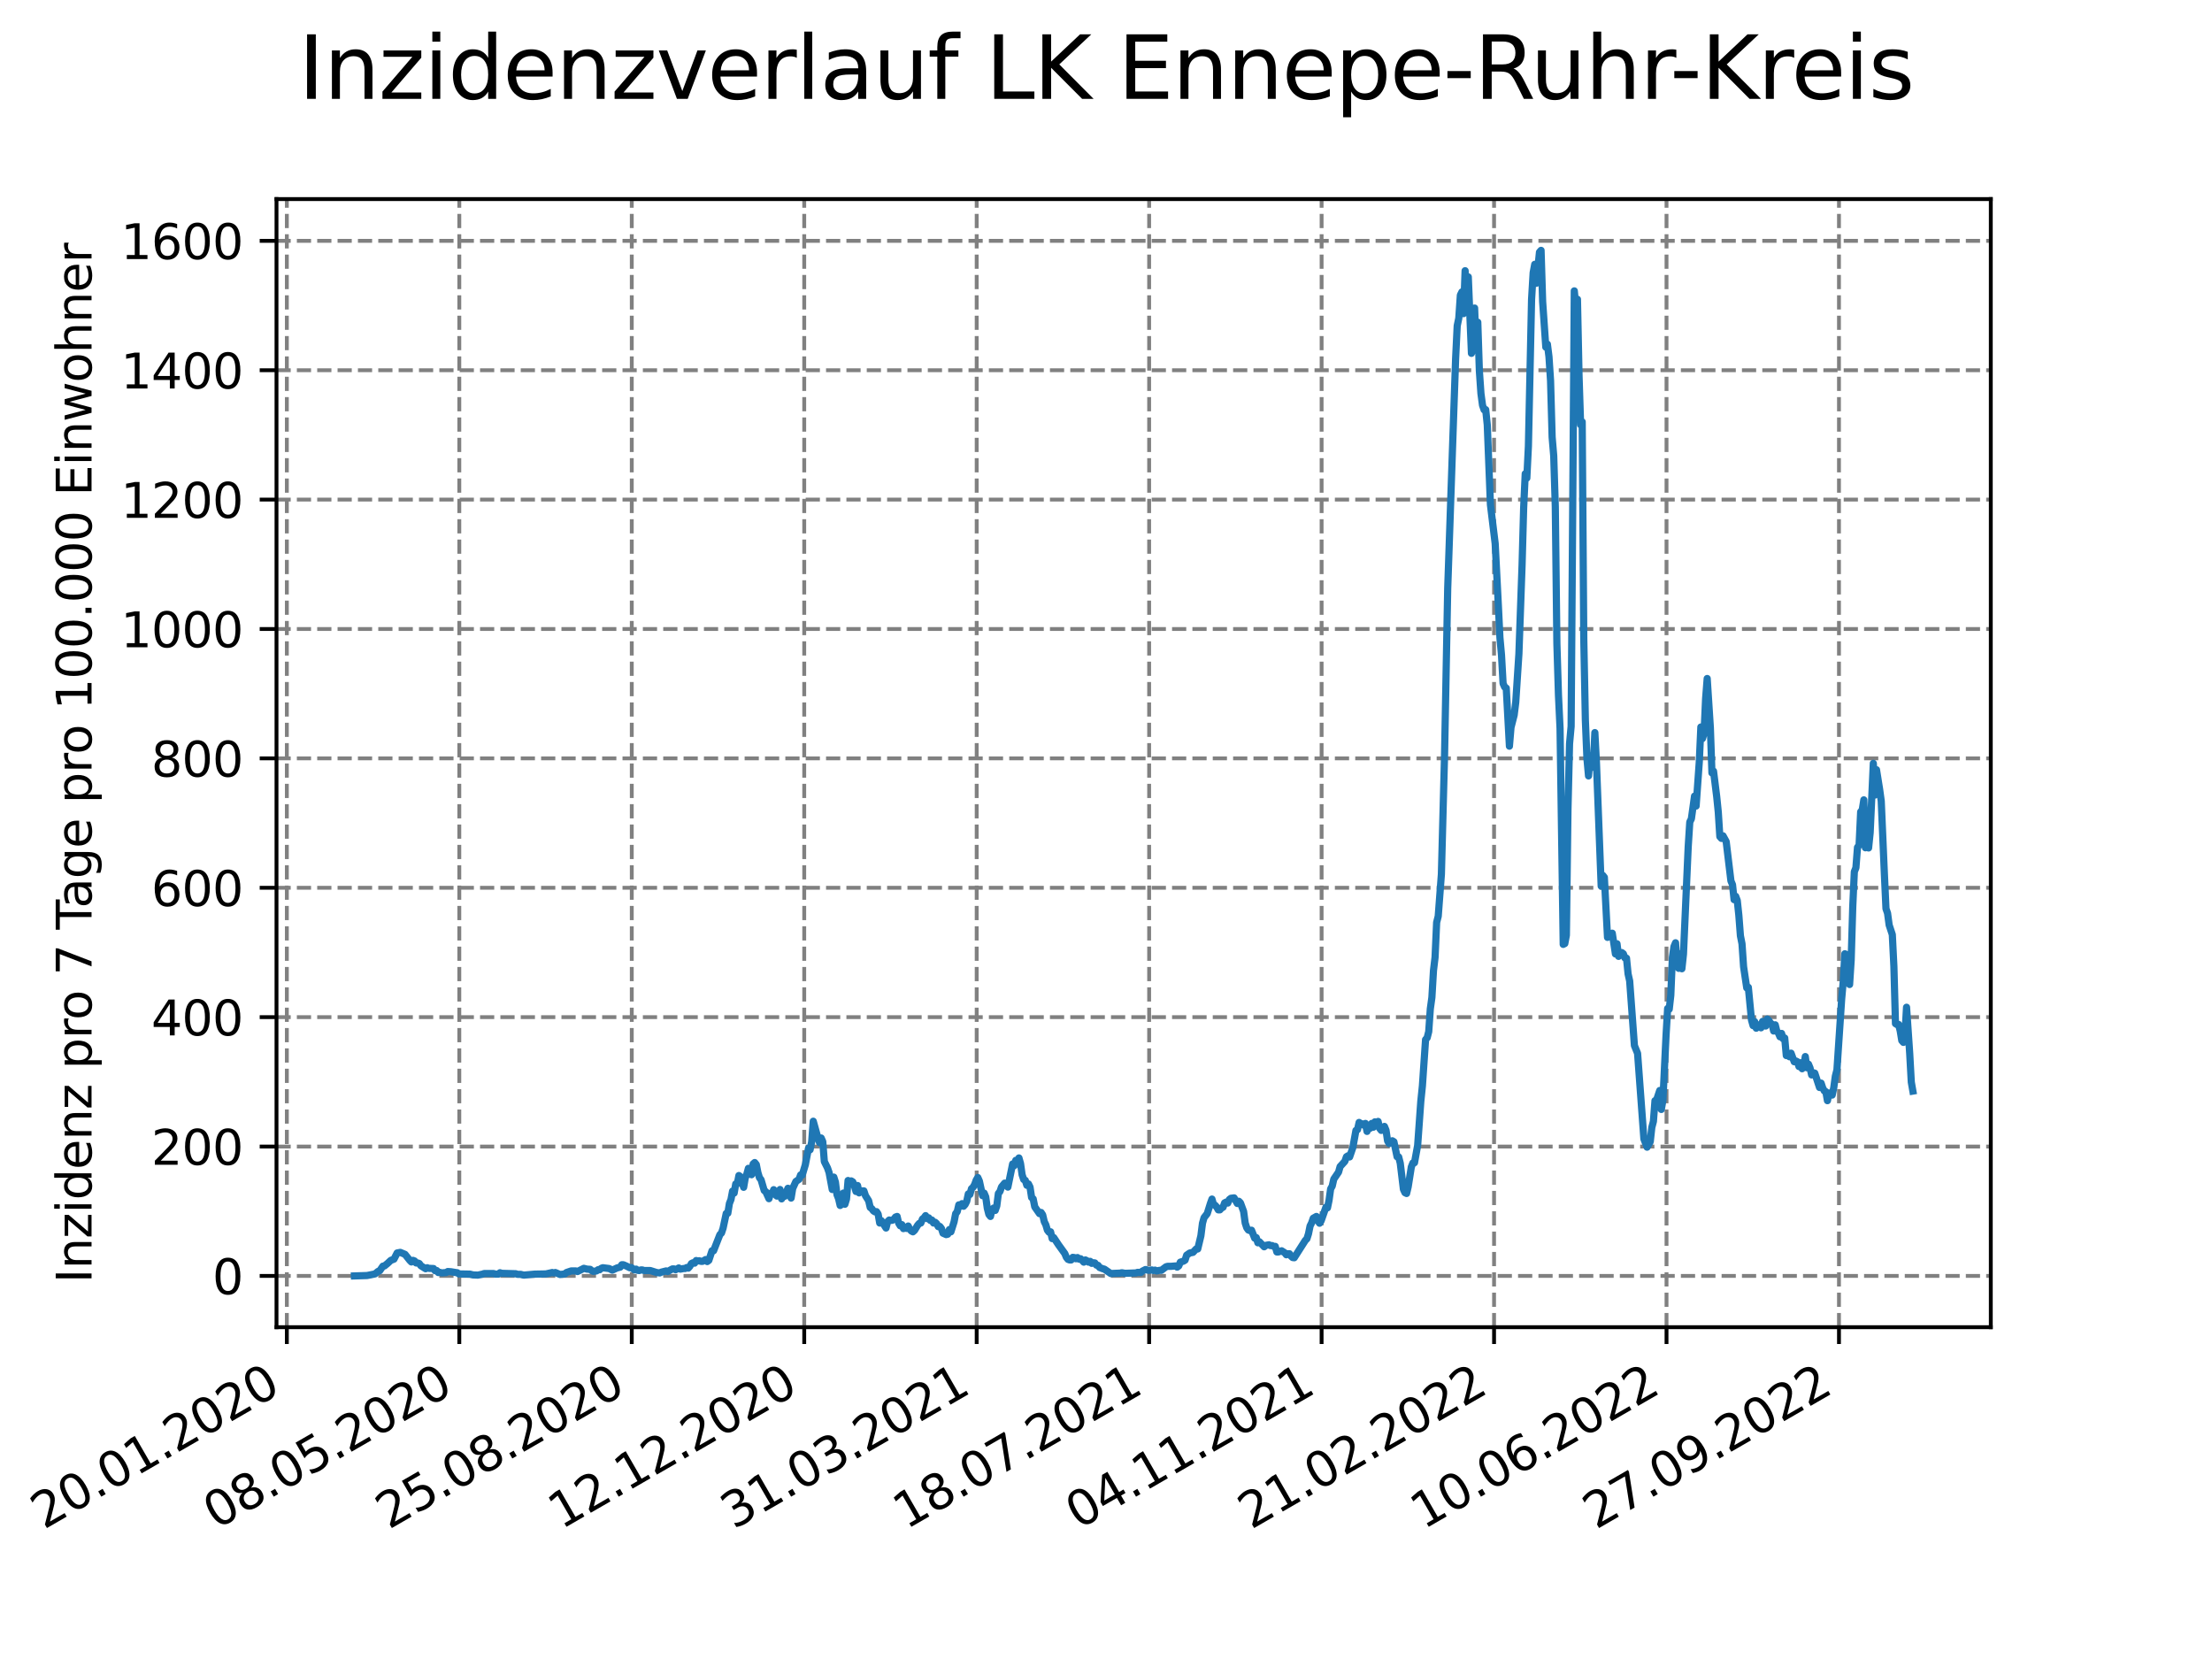 <?xml version="1.0" encoding="utf-8" standalone="no"?>
<!DOCTYPE svg PUBLIC "-//W3C//DTD SVG 1.1//EN"
  "http://www.w3.org/Graphics/SVG/1.1/DTD/svg11.dtd">
<svg xmlns:xlink="http://www.w3.org/1999/xlink" width="460.8pt" height="345.6pt" viewBox="0 0 460.8 345.6" xmlns="http://www.w3.org/2000/svg" version="1.1">
 <defs>
  <style type="text/css">*{stroke-linejoin: round; stroke-linecap: butt}</style>
 </defs>
 <g id="figure_1">
  <g id="patch_1">
   <path d="M 0 345.6 
L 460.8 345.6 
L 460.8 0 
L 0 0 
z
" style="fill: #ffffff"/>
  </g>
  <g id="axes_1">
   <g id="patch_2">
    <path d="M 57.6 276.48 
L 414.72 276.48 
L 414.72 41.472 
L 57.6 41.472 
z
" style="fill: #ffffff"/>
   </g>
   <g id="matplotlib.axis_1">
    <g id="xtick_1">
     <g id="line2d_1">
      <path d="M 59.756 276.48 
L 59.756 41.472 
" clip-path="url(#p556d3ffe4c)" style="fill: none; stroke-dasharray: 2.96,1.28; stroke-dashoffset: 0; stroke: #808080; stroke-width: 0.8"/>
     </g>
     <g id="line2d_2">
      <defs>
       <path id="m47357480ca" d="M 0 0 
L 0 3.5 
" style="stroke: #000000; stroke-width: 0.8"/>
      </defs>
      <g>
       <use xlink:href="#m47357480ca" x="59.756" y="276.48" style="stroke: #000000; stroke-width: 0.8"/>
      </g>
     </g>
     <g id="text_1">
      <!-- 20.01.2020 -->
      <g transform="translate(9.131 318.689) rotate(-30) scale(0.1 -0.1)">
       <defs>
        <path id="DejaVuSans-32" d="M 1228 531 
L 3431 531 
L 3431 0 
L 469 0 
L 469 531 
Q 828 903 1448 1529 
Q 2069 2156 2228 2338 
Q 2531 2678 2651 2914 
Q 2772 3150 2772 3378 
Q 2772 3750 2511 3984 
Q 2250 4219 1831 4219 
Q 1534 4219 1204 4116 
Q 875 4013 500 3803 
L 500 4441 
Q 881 4594 1212 4672 
Q 1544 4750 1819 4750 
Q 2544 4750 2975 4387 
Q 3406 4025 3406 3419 
Q 3406 3131 3298 2873 
Q 3191 2616 2906 2266 
Q 2828 2175 2409 1742 
Q 1991 1309 1228 531 
z
" transform="scale(0.016)"/>
        <path id="DejaVuSans-30" d="M 2034 4250 
Q 1547 4250 1301 3770 
Q 1056 3291 1056 2328 
Q 1056 1369 1301 889 
Q 1547 409 2034 409 
Q 2525 409 2770 889 
Q 3016 1369 3016 2328 
Q 3016 3291 2770 3770 
Q 2525 4250 2034 4250 
z
M 2034 4750 
Q 2819 4750 3233 4129 
Q 3647 3509 3647 2328 
Q 3647 1150 3233 529 
Q 2819 -91 2034 -91 
Q 1250 -91 836 529 
Q 422 1150 422 2328 
Q 422 3509 836 4129 
Q 1250 4750 2034 4750 
z
" transform="scale(0.016)"/>
        <path id="DejaVuSans-2e" d="M 684 794 
L 1344 794 
L 1344 0 
L 684 0 
L 684 794 
z
" transform="scale(0.016)"/>
        <path id="DejaVuSans-31" d="M 794 531 
L 1825 531 
L 1825 4091 
L 703 3866 
L 703 4441 
L 1819 4666 
L 2450 4666 
L 2450 531 
L 3481 531 
L 3481 0 
L 794 0 
L 794 531 
z
" transform="scale(0.016)"/>
       </defs>
       <use xlink:href="#DejaVuSans-32"/>
       <use xlink:href="#DejaVuSans-30" x="63.623"/>
       <use xlink:href="#DejaVuSans-2e" x="127.246"/>
       <use xlink:href="#DejaVuSans-30" x="159.033"/>
       <use xlink:href="#DejaVuSans-31" x="222.656"/>
       <use xlink:href="#DejaVuSans-2e" x="286.279"/>
       <use xlink:href="#DejaVuSans-32" x="318.066"/>
       <use xlink:href="#DejaVuSans-30" x="381.689"/>
       <use xlink:href="#DejaVuSans-32" x="445.312"/>
       <use xlink:href="#DejaVuSans-30" x="508.936"/>
      </g>
     </g>
    </g>
    <g id="xtick_2">
     <g id="line2d_3">
      <path d="M 95.682 276.48 
L 95.682 41.472 
" clip-path="url(#p556d3ffe4c)" style="fill: none; stroke-dasharray: 2.96,1.28; stroke-dashoffset: 0; stroke: #808080; stroke-width: 0.8"/>
     </g>
     <g id="line2d_4">
      <g>
       <use xlink:href="#m47357480ca" x="95.682" y="276.48" style="stroke: #000000; stroke-width: 0.8"/>
      </g>
     </g>
     <g id="text_2">
      <!-- 08.05.2020 -->
      <g transform="translate(45.057 318.689) rotate(-30) scale(0.1 -0.1)">
       <defs>
        <path id="DejaVuSans-38" d="M 2034 2216 
Q 1584 2216 1326 1975 
Q 1069 1734 1069 1313 
Q 1069 891 1326 650 
Q 1584 409 2034 409 
Q 2484 409 2743 651 
Q 3003 894 3003 1313 
Q 3003 1734 2745 1975 
Q 2488 2216 2034 2216 
z
M 1403 2484 
Q 997 2584 770 2862 
Q 544 3141 544 3541 
Q 544 4100 942 4425 
Q 1341 4750 2034 4750 
Q 2731 4750 3128 4425 
Q 3525 4100 3525 3541 
Q 3525 3141 3298 2862 
Q 3072 2584 2669 2484 
Q 3125 2378 3379 2068 
Q 3634 1759 3634 1313 
Q 3634 634 3220 271 
Q 2806 -91 2034 -91 
Q 1263 -91 848 271 
Q 434 634 434 1313 
Q 434 1759 690 2068 
Q 947 2378 1403 2484 
z
M 1172 3481 
Q 1172 3119 1398 2916 
Q 1625 2713 2034 2713 
Q 2441 2713 2670 2916 
Q 2900 3119 2900 3481 
Q 2900 3844 2670 4047 
Q 2441 4250 2034 4250 
Q 1625 4250 1398 4047 
Q 1172 3844 1172 3481 
z
" transform="scale(0.016)"/>
        <path id="DejaVuSans-35" d="M 691 4666 
L 3169 4666 
L 3169 4134 
L 1269 4134 
L 1269 2991 
Q 1406 3038 1543 3061 
Q 1681 3084 1819 3084 
Q 2600 3084 3056 2656 
Q 3513 2228 3513 1497 
Q 3513 744 3044 326 
Q 2575 -91 1722 -91 
Q 1428 -91 1123 -41 
Q 819 9 494 109 
L 494 744 
Q 775 591 1075 516 
Q 1375 441 1709 441 
Q 2250 441 2565 725 
Q 2881 1009 2881 1497 
Q 2881 1984 2565 2268 
Q 2250 2553 1709 2553 
Q 1456 2553 1204 2497 
Q 953 2441 691 2322 
L 691 4666 
z
" transform="scale(0.016)"/>
       </defs>
       <use xlink:href="#DejaVuSans-30"/>
       <use xlink:href="#DejaVuSans-38" x="63.623"/>
       <use xlink:href="#DejaVuSans-2e" x="127.246"/>
       <use xlink:href="#DejaVuSans-30" x="159.033"/>
       <use xlink:href="#DejaVuSans-35" x="222.656"/>
       <use xlink:href="#DejaVuSans-2e" x="286.279"/>
       <use xlink:href="#DejaVuSans-32" x="318.066"/>
       <use xlink:href="#DejaVuSans-30" x="381.689"/>
       <use xlink:href="#DejaVuSans-32" x="445.312"/>
       <use xlink:href="#DejaVuSans-30" x="508.936"/>
      </g>
     </g>
    </g>
    <g id="xtick_3">
     <g id="line2d_5">
      <path d="M 131.609 276.48 
L 131.609 41.472 
" clip-path="url(#p556d3ffe4c)" style="fill: none; stroke-dasharray: 2.96,1.28; stroke-dashoffset: 0; stroke: #808080; stroke-width: 0.8"/>
     </g>
     <g id="line2d_6">
      <g>
       <use xlink:href="#m47357480ca" x="131.609" y="276.48" style="stroke: #000000; stroke-width: 0.8"/>
      </g>
     </g>
     <g id="text_3">
      <!-- 25.08.2020 -->
      <g transform="translate(80.983 318.689) rotate(-30) scale(0.1 -0.1)">
       <use xlink:href="#DejaVuSans-32"/>
       <use xlink:href="#DejaVuSans-35" x="63.623"/>
       <use xlink:href="#DejaVuSans-2e" x="127.246"/>
       <use xlink:href="#DejaVuSans-30" x="159.033"/>
       <use xlink:href="#DejaVuSans-38" x="222.656"/>
       <use xlink:href="#DejaVuSans-2e" x="286.279"/>
       <use xlink:href="#DejaVuSans-32" x="318.066"/>
       <use xlink:href="#DejaVuSans-30" x="381.689"/>
       <use xlink:href="#DejaVuSans-32" x="445.312"/>
       <use xlink:href="#DejaVuSans-30" x="508.936"/>
      </g>
     </g>
    </g>
    <g id="xtick_4">
     <g id="line2d_7">
      <path d="M 167.535 276.48 
L 167.535 41.472 
" clip-path="url(#p556d3ffe4c)" style="fill: none; stroke-dasharray: 2.96,1.28; stroke-dashoffset: 0; stroke: #808080; stroke-width: 0.8"/>
     </g>
     <g id="line2d_8">
      <g>
       <use xlink:href="#m47357480ca" x="167.535" y="276.48" style="stroke: #000000; stroke-width: 0.8"/>
      </g>
     </g>
     <g id="text_4">
      <!-- 12.12.2020 -->
      <g transform="translate(116.91 318.689) rotate(-30) scale(0.1 -0.1)">
       <use xlink:href="#DejaVuSans-31"/>
       <use xlink:href="#DejaVuSans-32" x="63.623"/>
       <use xlink:href="#DejaVuSans-2e" x="127.246"/>
       <use xlink:href="#DejaVuSans-31" x="159.033"/>
       <use xlink:href="#DejaVuSans-32" x="222.656"/>
       <use xlink:href="#DejaVuSans-2e" x="286.279"/>
       <use xlink:href="#DejaVuSans-32" x="318.066"/>
       <use xlink:href="#DejaVuSans-30" x="381.689"/>
       <use xlink:href="#DejaVuSans-32" x="445.312"/>
       <use xlink:href="#DejaVuSans-30" x="508.936"/>
      </g>
     </g>
    </g>
    <g id="xtick_5">
     <g id="line2d_9">
      <path d="M 203.461 276.48 
L 203.461 41.472 
" clip-path="url(#p556d3ffe4c)" style="fill: none; stroke-dasharray: 2.96,1.28; stroke-dashoffset: 0; stroke: #808080; stroke-width: 0.8"/>
     </g>
     <g id="line2d_10">
      <g>
       <use xlink:href="#m47357480ca" x="203.461" y="276.48" style="stroke: #000000; stroke-width: 0.8"/>
      </g>
     </g>
     <g id="text_5">
      <!-- 31.03.2021 -->
      <g transform="translate(152.836 318.689) rotate(-30) scale(0.1 -0.1)">
       <defs>
        <path id="DejaVuSans-33" d="M 2597 2516 
Q 3050 2419 3304 2112 
Q 3559 1806 3559 1356 
Q 3559 666 3084 287 
Q 2609 -91 1734 -91 
Q 1441 -91 1130 -33 
Q 819 25 488 141 
L 488 750 
Q 750 597 1062 519 
Q 1375 441 1716 441 
Q 2309 441 2620 675 
Q 2931 909 2931 1356 
Q 2931 1769 2642 2001 
Q 2353 2234 1838 2234 
L 1294 2234 
L 1294 2753 
L 1863 2753 
Q 2328 2753 2575 2939 
Q 2822 3125 2822 3475 
Q 2822 3834 2567 4026 
Q 2313 4219 1838 4219 
Q 1578 4219 1281 4162 
Q 984 4106 628 3988 
L 628 4550 
Q 988 4650 1302 4700 
Q 1616 4750 1894 4750 
Q 2613 4750 3031 4423 
Q 3450 4097 3450 3541 
Q 3450 3153 3228 2886 
Q 3006 2619 2597 2516 
z
" transform="scale(0.016)"/>
       </defs>
       <use xlink:href="#DejaVuSans-33"/>
       <use xlink:href="#DejaVuSans-31" x="63.623"/>
       <use xlink:href="#DejaVuSans-2e" x="127.246"/>
       <use xlink:href="#DejaVuSans-30" x="159.033"/>
       <use xlink:href="#DejaVuSans-33" x="222.656"/>
       <use xlink:href="#DejaVuSans-2e" x="286.279"/>
       <use xlink:href="#DejaVuSans-32" x="318.066"/>
       <use xlink:href="#DejaVuSans-30" x="381.689"/>
       <use xlink:href="#DejaVuSans-32" x="445.312"/>
       <use xlink:href="#DejaVuSans-31" x="508.936"/>
      </g>
     </g>
    </g>
    <g id="xtick_6">
     <g id="line2d_11">
      <path d="M 239.387 276.48 
L 239.387 41.472 
" clip-path="url(#p556d3ffe4c)" style="fill: none; stroke-dasharray: 2.96,1.28; stroke-dashoffset: 0; stroke: #808080; stroke-width: 0.8"/>
     </g>
     <g id="line2d_12">
      <g>
       <use xlink:href="#m47357480ca" x="239.387" y="276.48" style="stroke: #000000; stroke-width: 0.8"/>
      </g>
     </g>
     <g id="text_6">
      <!-- 18.07.2021 -->
      <g transform="translate(188.762 318.689) rotate(-30) scale(0.1 -0.1)">
       <defs>
        <path id="DejaVuSans-37" d="M 525 4666 
L 3525 4666 
L 3525 4397 
L 1831 0 
L 1172 0 
L 2766 4134 
L 525 4134 
L 525 4666 
z
" transform="scale(0.016)"/>
       </defs>
       <use xlink:href="#DejaVuSans-31"/>
       <use xlink:href="#DejaVuSans-38" x="63.623"/>
       <use xlink:href="#DejaVuSans-2e" x="127.246"/>
       <use xlink:href="#DejaVuSans-30" x="159.033"/>
       <use xlink:href="#DejaVuSans-37" x="222.656"/>
       <use xlink:href="#DejaVuSans-2e" x="286.279"/>
       <use xlink:href="#DejaVuSans-32" x="318.066"/>
       <use xlink:href="#DejaVuSans-30" x="381.689"/>
       <use xlink:href="#DejaVuSans-32" x="445.312"/>
       <use xlink:href="#DejaVuSans-31" x="508.936"/>
      </g>
     </g>
    </g>
    <g id="xtick_7">
     <g id="line2d_13">
      <path d="M 275.314 276.48 
L 275.314 41.472 
" clip-path="url(#p556d3ffe4c)" style="fill: none; stroke-dasharray: 2.96,1.28; stroke-dashoffset: 0; stroke: #808080; stroke-width: 0.8"/>
     </g>
     <g id="line2d_14">
      <g>
       <use xlink:href="#m47357480ca" x="275.314" y="276.48" style="stroke: #000000; stroke-width: 0.8"/>
      </g>
     </g>
     <g id="text_7">
      <!-- 04.11.2021 -->
      <g transform="translate(224.688 318.689) rotate(-30) scale(0.1 -0.1)">
       <defs>
        <path id="DejaVuSans-34" d="M 2419 4116 
L 825 1625 
L 2419 1625 
L 2419 4116 
z
M 2253 4666 
L 3047 4666 
L 3047 1625 
L 3713 1625 
L 3713 1100 
L 3047 1100 
L 3047 0 
L 2419 0 
L 2419 1100 
L 313 1100 
L 313 1709 
L 2253 4666 
z
" transform="scale(0.016)"/>
       </defs>
       <use xlink:href="#DejaVuSans-30"/>
       <use xlink:href="#DejaVuSans-34" x="63.623"/>
       <use xlink:href="#DejaVuSans-2e" x="127.246"/>
       <use xlink:href="#DejaVuSans-31" x="159.033"/>
       <use xlink:href="#DejaVuSans-31" x="222.656"/>
       <use xlink:href="#DejaVuSans-2e" x="286.279"/>
       <use xlink:href="#DejaVuSans-32" x="318.066"/>
       <use xlink:href="#DejaVuSans-30" x="381.689"/>
       <use xlink:href="#DejaVuSans-32" x="445.312"/>
       <use xlink:href="#DejaVuSans-31" x="508.936"/>
      </g>
     </g>
    </g>
    <g id="xtick_8">
     <g id="line2d_15">
      <path d="M 311.24 276.48 
L 311.24 41.472 
" clip-path="url(#p556d3ffe4c)" style="fill: none; stroke-dasharray: 2.96,1.28; stroke-dashoffset: 0; stroke: #808080; stroke-width: 0.8"/>
     </g>
     <g id="line2d_16">
      <g>
       <use xlink:href="#m47357480ca" x="311.24" y="276.48" style="stroke: #000000; stroke-width: 0.8"/>
      </g>
     </g>
     <g id="text_8">
      <!-- 21.02.2022 -->
      <g transform="translate(260.615 318.689) rotate(-30) scale(0.1 -0.1)">
       <use xlink:href="#DejaVuSans-32"/>
       <use xlink:href="#DejaVuSans-31" x="63.623"/>
       <use xlink:href="#DejaVuSans-2e" x="127.246"/>
       <use xlink:href="#DejaVuSans-30" x="159.033"/>
       <use xlink:href="#DejaVuSans-32" x="222.656"/>
       <use xlink:href="#DejaVuSans-2e" x="286.279"/>
       <use xlink:href="#DejaVuSans-32" x="318.066"/>
       <use xlink:href="#DejaVuSans-30" x="381.689"/>
       <use xlink:href="#DejaVuSans-32" x="445.312"/>
       <use xlink:href="#DejaVuSans-32" x="508.936"/>
      </g>
     </g>
    </g>
    <g id="xtick_9">
     <g id="line2d_17">
      <path d="M 347.166 276.48 
L 347.166 41.472 
" clip-path="url(#p556d3ffe4c)" style="fill: none; stroke-dasharray: 2.96,1.28; stroke-dashoffset: 0; stroke: #808080; stroke-width: 0.8"/>
     </g>
     <g id="line2d_18">
      <g>
       <use xlink:href="#m47357480ca" x="347.166" y="276.48" style="stroke: #000000; stroke-width: 0.8"/>
      </g>
     </g>
     <g id="text_9">
      <!-- 10.06.2022 -->
      <g transform="translate(296.541 318.689) rotate(-30) scale(0.1 -0.1)">
       <defs>
        <path id="DejaVuSans-36" d="M 2113 2584 
Q 1688 2584 1439 2293 
Q 1191 2003 1191 1497 
Q 1191 994 1439 701 
Q 1688 409 2113 409 
Q 2538 409 2786 701 
Q 3034 994 3034 1497 
Q 3034 2003 2786 2293 
Q 2538 2584 2113 2584 
z
M 3366 4563 
L 3366 3988 
Q 3128 4100 2886 4159 
Q 2644 4219 2406 4219 
Q 1781 4219 1451 3797 
Q 1122 3375 1075 2522 
Q 1259 2794 1537 2939 
Q 1816 3084 2150 3084 
Q 2853 3084 3261 2657 
Q 3669 2231 3669 1497 
Q 3669 778 3244 343 
Q 2819 -91 2113 -91 
Q 1303 -91 875 529 
Q 447 1150 447 2328 
Q 447 3434 972 4092 
Q 1497 4750 2381 4750 
Q 2619 4750 2861 4703 
Q 3103 4656 3366 4563 
z
" transform="scale(0.016)"/>
       </defs>
       <use xlink:href="#DejaVuSans-31"/>
       <use xlink:href="#DejaVuSans-30" x="63.623"/>
       <use xlink:href="#DejaVuSans-2e" x="127.246"/>
       <use xlink:href="#DejaVuSans-30" x="159.033"/>
       <use xlink:href="#DejaVuSans-36" x="222.656"/>
       <use xlink:href="#DejaVuSans-2e" x="286.279"/>
       <use xlink:href="#DejaVuSans-32" x="318.066"/>
       <use xlink:href="#DejaVuSans-30" x="381.689"/>
       <use xlink:href="#DejaVuSans-32" x="445.312"/>
       <use xlink:href="#DejaVuSans-32" x="508.936"/>
      </g>
     </g>
    </g>
    <g id="xtick_10">
     <g id="line2d_19">
      <path d="M 383.092 276.48 
L 383.092 41.472 
" clip-path="url(#p556d3ffe4c)" style="fill: none; stroke-dasharray: 2.96,1.28; stroke-dashoffset: 0; stroke: #808080; stroke-width: 0.8"/>
     </g>
     <g id="line2d_20">
      <g>
       <use xlink:href="#m47357480ca" x="383.092" y="276.48" style="stroke: #000000; stroke-width: 0.8"/>
      </g>
     </g>
     <g id="text_10">
      <!-- 27.09.2022 -->
      <g transform="translate(332.467 318.689) rotate(-30) scale(0.1 -0.1)">
       <defs>
        <path id="DejaVuSans-39" d="M 703 97 
L 703 672 
Q 941 559 1184 500 
Q 1428 441 1663 441 
Q 2288 441 2617 861 
Q 2947 1281 2994 2138 
Q 2813 1869 2534 1725 
Q 2256 1581 1919 1581 
Q 1219 1581 811 2004 
Q 403 2428 403 3163 
Q 403 3881 828 4315 
Q 1253 4750 1959 4750 
Q 2769 4750 3195 4129 
Q 3622 3509 3622 2328 
Q 3622 1225 3098 567 
Q 2575 -91 1691 -91 
Q 1453 -91 1209 -44 
Q 966 3 703 97 
z
M 1959 2075 
Q 2384 2075 2632 2365 
Q 2881 2656 2881 3163 
Q 2881 3666 2632 3958 
Q 2384 4250 1959 4250 
Q 1534 4250 1286 3958 
Q 1038 3666 1038 3163 
Q 1038 2656 1286 2365 
Q 1534 2075 1959 2075 
z
" transform="scale(0.016)"/>
       </defs>
       <use xlink:href="#DejaVuSans-32"/>
       <use xlink:href="#DejaVuSans-37" x="63.623"/>
       <use xlink:href="#DejaVuSans-2e" x="127.246"/>
       <use xlink:href="#DejaVuSans-30" x="159.033"/>
       <use xlink:href="#DejaVuSans-39" x="222.656"/>
       <use xlink:href="#DejaVuSans-2e" x="286.279"/>
       <use xlink:href="#DejaVuSans-32" x="318.066"/>
       <use xlink:href="#DejaVuSans-30" x="381.689"/>
       <use xlink:href="#DejaVuSans-32" x="445.312"/>
       <use xlink:href="#DejaVuSans-32" x="508.936"/>
      </g>
     </g>
    </g>
   </g>
   <g id="matplotlib.axis_2">
    <g id="ytick_1">
     <g id="line2d_21">
      <path d="M 57.6 265.798 
L 414.72 265.798 
" clip-path="url(#p556d3ffe4c)" style="fill: none; stroke-dasharray: 2.96,1.28; stroke-dashoffset: 0; stroke: #808080; stroke-width: 0.8"/>
     </g>
     <g id="line2d_22">
      <defs>
       <path id="mca74bdd356" d="M 0 0 
L -3.5 0 
" style="stroke: #000000; stroke-width: 0.8"/>
      </defs>
      <g>
       <use xlink:href="#mca74bdd356" x="57.6" y="265.798" style="stroke: #000000; stroke-width: 0.8"/>
      </g>
     </g>
     <g id="text_11">
      <!-- 0 -->
      <g transform="translate(44.237 269.597) scale(0.1 -0.1)">
       <use xlink:href="#DejaVuSans-30"/>
      </g>
     </g>
    </g>
    <g id="ytick_2">
     <g id="line2d_23">
      <path d="M 57.6 238.844 
L 414.72 238.844 
" clip-path="url(#p556d3ffe4c)" style="fill: none; stroke-dasharray: 2.96,1.28; stroke-dashoffset: 0; stroke: #808080; stroke-width: 0.8"/>
     </g>
     <g id="line2d_24">
      <g>
       <use xlink:href="#mca74bdd356" x="57.6" y="238.844" style="stroke: #000000; stroke-width: 0.8"/>
      </g>
     </g>
     <g id="text_12">
      <!-- 200 -->
      <g transform="translate(31.512 242.644) scale(0.1 -0.1)">
       <use xlink:href="#DejaVuSans-32"/>
       <use xlink:href="#DejaVuSans-30" x="63.623"/>
       <use xlink:href="#DejaVuSans-30" x="127.246"/>
      </g>
     </g>
    </g>
    <g id="ytick_3">
     <g id="line2d_25">
      <path d="M 57.6 211.891 
L 414.72 211.891 
" clip-path="url(#p556d3ffe4c)" style="fill: none; stroke-dasharray: 2.96,1.28; stroke-dashoffset: 0; stroke: #808080; stroke-width: 0.8"/>
     </g>
     <g id="line2d_26">
      <g>
       <use xlink:href="#mca74bdd356" x="57.6" y="211.891" style="stroke: #000000; stroke-width: 0.8"/>
      </g>
     </g>
     <g id="text_13">
      <!-- 400 -->
      <g transform="translate(31.512 215.69) scale(0.1 -0.1)">
       <use xlink:href="#DejaVuSans-34"/>
       <use xlink:href="#DejaVuSans-30" x="63.623"/>
       <use xlink:href="#DejaVuSans-30" x="127.246"/>
      </g>
     </g>
    </g>
    <g id="ytick_4">
     <g id="line2d_27">
      <path d="M 57.6 184.938 
L 414.72 184.938 
" clip-path="url(#p556d3ffe4c)" style="fill: none; stroke-dasharray: 2.96,1.28; stroke-dashoffset: 0; stroke: #808080; stroke-width: 0.8"/>
     </g>
     <g id="line2d_28">
      <g>
       <use xlink:href="#mca74bdd356" x="57.6" y="184.938" style="stroke: #000000; stroke-width: 0.8"/>
      </g>
     </g>
     <g id="text_14">
      <!-- 600 -->
      <g transform="translate(31.512 188.737) scale(0.1 -0.1)">
       <use xlink:href="#DejaVuSans-36"/>
       <use xlink:href="#DejaVuSans-30" x="63.623"/>
       <use xlink:href="#DejaVuSans-30" x="127.246"/>
      </g>
     </g>
    </g>
    <g id="ytick_5">
     <g id="line2d_29">
      <path d="M 57.6 157.984 
L 414.72 157.984 
" clip-path="url(#p556d3ffe4c)" style="fill: none; stroke-dasharray: 2.96,1.28; stroke-dashoffset: 0; stroke: #808080; stroke-width: 0.8"/>
     </g>
     <g id="line2d_30">
      <g>
       <use xlink:href="#mca74bdd356" x="57.6" y="157.984" style="stroke: #000000; stroke-width: 0.8"/>
      </g>
     </g>
     <g id="text_15">
      <!-- 800 -->
      <g transform="translate(31.512 161.784) scale(0.1 -0.1)">
       <use xlink:href="#DejaVuSans-38"/>
       <use xlink:href="#DejaVuSans-30" x="63.623"/>
       <use xlink:href="#DejaVuSans-30" x="127.246"/>
      </g>
     </g>
    </g>
    <g id="ytick_6">
     <g id="line2d_31">
      <path d="M 57.6 131.031 
L 414.72 131.031 
" clip-path="url(#p556d3ffe4c)" style="fill: none; stroke-dasharray: 2.96,1.28; stroke-dashoffset: 0; stroke: #808080; stroke-width: 0.8"/>
     </g>
     <g id="line2d_32">
      <g>
       <use xlink:href="#mca74bdd356" x="57.6" y="131.031" style="stroke: #000000; stroke-width: 0.8"/>
      </g>
     </g>
     <g id="text_16">
      <!-- 1000 -->
      <g transform="translate(25.15 134.83) scale(0.1 -0.1)">
       <use xlink:href="#DejaVuSans-31"/>
       <use xlink:href="#DejaVuSans-30" x="63.623"/>
       <use xlink:href="#DejaVuSans-30" x="127.246"/>
       <use xlink:href="#DejaVuSans-30" x="190.869"/>
      </g>
     </g>
    </g>
    <g id="ytick_7">
     <g id="line2d_33">
      <path d="M 57.6 104.078 
L 414.72 104.078 
" clip-path="url(#p556d3ffe4c)" style="fill: none; stroke-dasharray: 2.96,1.28; stroke-dashoffset: 0; stroke: #808080; stroke-width: 0.8"/>
     </g>
     <g id="line2d_34">
      <g>
       <use xlink:href="#mca74bdd356" x="57.6" y="104.078" style="stroke: #000000; stroke-width: 0.8"/>
      </g>
     </g>
     <g id="text_17">
      <!-- 1200 -->
      <g transform="translate(25.15 107.877) scale(0.1 -0.1)">
       <use xlink:href="#DejaVuSans-31"/>
       <use xlink:href="#DejaVuSans-32" x="63.623"/>
       <use xlink:href="#DejaVuSans-30" x="127.246"/>
       <use xlink:href="#DejaVuSans-30" x="190.869"/>
      </g>
     </g>
    </g>
    <g id="ytick_8">
     <g id="line2d_35">
      <path d="M 57.6 77.124 
L 414.72 77.124 
" clip-path="url(#p556d3ffe4c)" style="fill: none; stroke-dasharray: 2.96,1.28; stroke-dashoffset: 0; stroke: #808080; stroke-width: 0.8"/>
     </g>
     <g id="line2d_36">
      <g>
       <use xlink:href="#mca74bdd356" x="57.6" y="77.124" style="stroke: #000000; stroke-width: 0.8"/>
      </g>
     </g>
     <g id="text_18">
      <!-- 1400 -->
      <g transform="translate(25.15 80.924) scale(0.1 -0.1)">
       <use xlink:href="#DejaVuSans-31"/>
       <use xlink:href="#DejaVuSans-34" x="63.623"/>
       <use xlink:href="#DejaVuSans-30" x="127.246"/>
       <use xlink:href="#DejaVuSans-30" x="190.869"/>
      </g>
     </g>
    </g>
    <g id="ytick_9">
     <g id="line2d_37">
      <path d="M 57.6 50.171 
L 414.72 50.171 
" clip-path="url(#p556d3ffe4c)" style="fill: none; stroke-dasharray: 2.96,1.28; stroke-dashoffset: 0; stroke: #808080; stroke-width: 0.8"/>
     </g>
     <g id="line2d_38">
      <g>
       <use xlink:href="#mca74bdd356" x="57.6" y="50.171" style="stroke: #000000; stroke-width: 0.8"/>
      </g>
     </g>
     <g id="text_19">
      <!-- 1600 -->
      <g transform="translate(25.15 53.97) scale(0.1 -0.1)">
       <use xlink:href="#DejaVuSans-31"/>
       <use xlink:href="#DejaVuSans-36" x="63.623"/>
       <use xlink:href="#DejaVuSans-30" x="127.246"/>
       <use xlink:href="#DejaVuSans-30" x="190.869"/>
      </g>
     </g>
    </g>
    <g id="text_20">
     <!-- Inzidenz pro 7 Tage pro 100.000 Einwohner -->
     <g transform="translate(19.07 267.301) rotate(-90) scale(0.1 -0.1)">
      <defs>
       <path id="DejaVuSans-49" d="M 628 4666 
L 1259 4666 
L 1259 0 
L 628 0 
L 628 4666 
z
" transform="scale(0.016)"/>
       <path id="DejaVuSans-6e" d="M 3513 2113 
L 3513 0 
L 2938 0 
L 2938 2094 
Q 2938 2591 2744 2837 
Q 2550 3084 2163 3084 
Q 1697 3084 1428 2787 
Q 1159 2491 1159 1978 
L 1159 0 
L 581 0 
L 581 3500 
L 1159 3500 
L 1159 2956 
Q 1366 3272 1645 3428 
Q 1925 3584 2291 3584 
Q 2894 3584 3203 3211 
Q 3513 2838 3513 2113 
z
" transform="scale(0.016)"/>
       <path id="DejaVuSans-7a" d="M 353 3500 
L 3084 3500 
L 3084 2975 
L 922 459 
L 3084 459 
L 3084 0 
L 275 0 
L 275 525 
L 2438 3041 
L 353 3041 
L 353 3500 
z
" transform="scale(0.016)"/>
       <path id="DejaVuSans-69" d="M 603 3500 
L 1178 3500 
L 1178 0 
L 603 0 
L 603 3500 
z
M 603 4863 
L 1178 4863 
L 1178 4134 
L 603 4134 
L 603 4863 
z
" transform="scale(0.016)"/>
       <path id="DejaVuSans-64" d="M 2906 2969 
L 2906 4863 
L 3481 4863 
L 3481 0 
L 2906 0 
L 2906 525 
Q 2725 213 2448 61 
Q 2172 -91 1784 -91 
Q 1150 -91 751 415 
Q 353 922 353 1747 
Q 353 2572 751 3078 
Q 1150 3584 1784 3584 
Q 2172 3584 2448 3432 
Q 2725 3281 2906 2969 
z
M 947 1747 
Q 947 1113 1208 752 
Q 1469 391 1925 391 
Q 2381 391 2643 752 
Q 2906 1113 2906 1747 
Q 2906 2381 2643 2742 
Q 2381 3103 1925 3103 
Q 1469 3103 1208 2742 
Q 947 2381 947 1747 
z
" transform="scale(0.016)"/>
       <path id="DejaVuSans-65" d="M 3597 1894 
L 3597 1613 
L 953 1613 
Q 991 1019 1311 708 
Q 1631 397 2203 397 
Q 2534 397 2845 478 
Q 3156 559 3463 722 
L 3463 178 
Q 3153 47 2828 -22 
Q 2503 -91 2169 -91 
Q 1331 -91 842 396 
Q 353 884 353 1716 
Q 353 2575 817 3079 
Q 1281 3584 2069 3584 
Q 2775 3584 3186 3129 
Q 3597 2675 3597 1894 
z
M 3022 2063 
Q 3016 2534 2758 2815 
Q 2500 3097 2075 3097 
Q 1594 3097 1305 2825 
Q 1016 2553 972 2059 
L 3022 2063 
z
" transform="scale(0.016)"/>
       <path id="DejaVuSans-20" transform="scale(0.016)"/>
       <path id="DejaVuSans-70" d="M 1159 525 
L 1159 -1331 
L 581 -1331 
L 581 3500 
L 1159 3500 
L 1159 2969 
Q 1341 3281 1617 3432 
Q 1894 3584 2278 3584 
Q 2916 3584 3314 3078 
Q 3713 2572 3713 1747 
Q 3713 922 3314 415 
Q 2916 -91 2278 -91 
Q 1894 -91 1617 61 
Q 1341 213 1159 525 
z
M 3116 1747 
Q 3116 2381 2855 2742 
Q 2594 3103 2138 3103 
Q 1681 3103 1420 2742 
Q 1159 2381 1159 1747 
Q 1159 1113 1420 752 
Q 1681 391 2138 391 
Q 2594 391 2855 752 
Q 3116 1113 3116 1747 
z
" transform="scale(0.016)"/>
       <path id="DejaVuSans-72" d="M 2631 2963 
Q 2534 3019 2420 3045 
Q 2306 3072 2169 3072 
Q 1681 3072 1420 2755 
Q 1159 2438 1159 1844 
L 1159 0 
L 581 0 
L 581 3500 
L 1159 3500 
L 1159 2956 
Q 1341 3275 1631 3429 
Q 1922 3584 2338 3584 
Q 2397 3584 2469 3576 
Q 2541 3569 2628 3553 
L 2631 2963 
z
" transform="scale(0.016)"/>
       <path id="DejaVuSans-6f" d="M 1959 3097 
Q 1497 3097 1228 2736 
Q 959 2375 959 1747 
Q 959 1119 1226 758 
Q 1494 397 1959 397 
Q 2419 397 2687 759 
Q 2956 1122 2956 1747 
Q 2956 2369 2687 2733 
Q 2419 3097 1959 3097 
z
M 1959 3584 
Q 2709 3584 3137 3096 
Q 3566 2609 3566 1747 
Q 3566 888 3137 398 
Q 2709 -91 1959 -91 
Q 1206 -91 779 398 
Q 353 888 353 1747 
Q 353 2609 779 3096 
Q 1206 3584 1959 3584 
z
" transform="scale(0.016)"/>
       <path id="DejaVuSans-54" d="M -19 4666 
L 3928 4666 
L 3928 4134 
L 2272 4134 
L 2272 0 
L 1638 0 
L 1638 4134 
L -19 4134 
L -19 4666 
z
" transform="scale(0.016)"/>
       <path id="DejaVuSans-61" d="M 2194 1759 
Q 1497 1759 1228 1600 
Q 959 1441 959 1056 
Q 959 750 1161 570 
Q 1363 391 1709 391 
Q 2188 391 2477 730 
Q 2766 1069 2766 1631 
L 2766 1759 
L 2194 1759 
z
M 3341 1997 
L 3341 0 
L 2766 0 
L 2766 531 
Q 2569 213 2275 61 
Q 1981 -91 1556 -91 
Q 1019 -91 701 211 
Q 384 513 384 1019 
Q 384 1609 779 1909 
Q 1175 2209 1959 2209 
L 2766 2209 
L 2766 2266 
Q 2766 2663 2505 2880 
Q 2244 3097 1772 3097 
Q 1472 3097 1187 3025 
Q 903 2953 641 2809 
L 641 3341 
Q 956 3463 1253 3523 
Q 1550 3584 1831 3584 
Q 2591 3584 2966 3190 
Q 3341 2797 3341 1997 
z
" transform="scale(0.016)"/>
       <path id="DejaVuSans-67" d="M 2906 1791 
Q 2906 2416 2648 2759 
Q 2391 3103 1925 3103 
Q 1463 3103 1205 2759 
Q 947 2416 947 1791 
Q 947 1169 1205 825 
Q 1463 481 1925 481 
Q 2391 481 2648 825 
Q 2906 1169 2906 1791 
z
M 3481 434 
Q 3481 -459 3084 -895 
Q 2688 -1331 1869 -1331 
Q 1566 -1331 1297 -1286 
Q 1028 -1241 775 -1147 
L 775 -588 
Q 1028 -725 1275 -790 
Q 1522 -856 1778 -856 
Q 2344 -856 2625 -561 
Q 2906 -266 2906 331 
L 2906 616 
Q 2728 306 2450 153 
Q 2172 0 1784 0 
Q 1141 0 747 490 
Q 353 981 353 1791 
Q 353 2603 747 3093 
Q 1141 3584 1784 3584 
Q 2172 3584 2450 3431 
Q 2728 3278 2906 2969 
L 2906 3500 
L 3481 3500 
L 3481 434 
z
" transform="scale(0.016)"/>
       <path id="DejaVuSans-45" d="M 628 4666 
L 3578 4666 
L 3578 4134 
L 1259 4134 
L 1259 2753 
L 3481 2753 
L 3481 2222 
L 1259 2222 
L 1259 531 
L 3634 531 
L 3634 0 
L 628 0 
L 628 4666 
z
" transform="scale(0.016)"/>
       <path id="DejaVuSans-77" d="M 269 3500 
L 844 3500 
L 1563 769 
L 2278 3500 
L 2956 3500 
L 3675 769 
L 4391 3500 
L 4966 3500 
L 4050 0 
L 3372 0 
L 2619 2869 
L 1863 0 
L 1184 0 
L 269 3500 
z
" transform="scale(0.016)"/>
       <path id="DejaVuSans-68" d="M 3513 2113 
L 3513 0 
L 2938 0 
L 2938 2094 
Q 2938 2591 2744 2837 
Q 2550 3084 2163 3084 
Q 1697 3084 1428 2787 
Q 1159 2491 1159 1978 
L 1159 0 
L 581 0 
L 581 4863 
L 1159 4863 
L 1159 2956 
Q 1366 3272 1645 3428 
Q 1925 3584 2291 3584 
Q 2894 3584 3203 3211 
Q 3513 2838 3513 2113 
z
" transform="scale(0.016)"/>
      </defs>
      <use xlink:href="#DejaVuSans-49"/>
      <use xlink:href="#DejaVuSans-6e" x="29.492"/>
      <use xlink:href="#DejaVuSans-7a" x="92.871"/>
      <use xlink:href="#DejaVuSans-69" x="145.361"/>
      <use xlink:href="#DejaVuSans-64" x="173.145"/>
      <use xlink:href="#DejaVuSans-65" x="236.621"/>
      <use xlink:href="#DejaVuSans-6e" x="298.145"/>
      <use xlink:href="#DejaVuSans-7a" x="361.523"/>
      <use xlink:href="#DejaVuSans-20" x="414.014"/>
      <use xlink:href="#DejaVuSans-70" x="445.801"/>
      <use xlink:href="#DejaVuSans-72" x="509.277"/>
      <use xlink:href="#DejaVuSans-6f" x="548.141"/>
      <use xlink:href="#DejaVuSans-20" x="609.322"/>
      <use xlink:href="#DejaVuSans-37" x="641.109"/>
      <use xlink:href="#DejaVuSans-20" x="704.732"/>
      <use xlink:href="#DejaVuSans-54" x="736.52"/>
      <use xlink:href="#DejaVuSans-61" x="781.104"/>
      <use xlink:href="#DejaVuSans-67" x="842.383"/>
      <use xlink:href="#DejaVuSans-65" x="905.859"/>
      <use xlink:href="#DejaVuSans-20" x="967.383"/>
      <use xlink:href="#DejaVuSans-70" x="999.17"/>
      <use xlink:href="#DejaVuSans-72" x="1062.646"/>
      <use xlink:href="#DejaVuSans-6f" x="1101.51"/>
      <use xlink:href="#DejaVuSans-20" x="1162.691"/>
      <use xlink:href="#DejaVuSans-31" x="1194.479"/>
      <use xlink:href="#DejaVuSans-30" x="1258.102"/>
      <use xlink:href="#DejaVuSans-30" x="1321.725"/>
      <use xlink:href="#DejaVuSans-2e" x="1385.348"/>
      <use xlink:href="#DejaVuSans-30" x="1417.135"/>
      <use xlink:href="#DejaVuSans-30" x="1480.758"/>
      <use xlink:href="#DejaVuSans-30" x="1544.381"/>
      <use xlink:href="#DejaVuSans-20" x="1608.004"/>
      <use xlink:href="#DejaVuSans-45" x="1639.791"/>
      <use xlink:href="#DejaVuSans-69" x="1702.975"/>
      <use xlink:href="#DejaVuSans-6e" x="1730.758"/>
      <use xlink:href="#DejaVuSans-77" x="1794.137"/>
      <use xlink:href="#DejaVuSans-6f" x="1875.924"/>
      <use xlink:href="#DejaVuSans-68" x="1937.105"/>
      <use xlink:href="#DejaVuSans-6e" x="2000.484"/>
      <use xlink:href="#DejaVuSans-65" x="2063.863"/>
      <use xlink:href="#DejaVuSans-72" x="2125.387"/>
     </g>
    </g>
   </g>
   <g id="line2d_39">
    <path d="M 73.833 265.798 
L 76.47 265.715 
L 78.118 265.382 
L 78.777 264.841 
L 79.106 264.717 
L 79.766 263.76 
L 80.095 263.719 
L 80.754 263.178 
L 81.413 262.554 
L 82.073 262.305 
L 82.732 261.016 
L 83.391 260.891 
L 84.38 261.307 
L 85.369 262.554 
L 85.698 262.887 
L 86.028 262.554 
L 86.357 262.679 
L 86.687 263.095 
L 87.017 263.095 
L 87.346 263.22 
L 87.676 263.677 
L 88.665 264.301 
L 88.994 264.093 
L 89.324 264.218 
L 90.313 264.259 
L 90.642 264.717 
L 90.972 264.675 
L 91.301 265.091 
L 91.631 265.049 
L 91.961 265.174 
L 92.949 265.091 
L 93.279 264.883 
L 93.938 264.925 
L 94.927 265.091 
L 95.257 265.133 
L 95.586 265.382 
L 97.893 265.424 
L 98.553 265.59 
L 99.541 265.631 
L 100.53 265.424 
L 100.86 265.299 
L 102.837 265.299 
L 103.167 265.424 
L 103.826 265.424 
L 104.156 265.133 
L 104.485 265.257 
L 107.452 265.34 
L 107.781 265.465 
L 108.441 265.465 
L 109.1 265.631 
L 111.407 265.424 
L 113.714 265.382 
L 115.033 265.091 
L 115.362 265.174 
L 115.692 265.091 
L 116.681 265.507 
L 117.34 265.424 
L 117.669 265.382 
L 117.999 265.091 
L 118.988 264.758 
L 119.647 264.758 
L 119.977 264.758 
L 120.306 264.883 
L 120.965 264.55 
L 121.625 264.218 
L 122.284 264.384 
L 122.943 264.426 
L 123.273 264.717 
L 123.602 264.841 
L 124.261 264.758 
L 124.591 264.509 
L 124.92 264.509 
L 125.25 264.218 
L 125.58 264.093 
L 126.898 264.259 
L 127.557 264.592 
L 128.546 264.135 
L 129.205 263.968 
L 129.535 263.469 
L 129.864 263.469 
L 130.524 263.76 
L 131.183 264.093 
L 131.512 264.051 
L 132.172 264.55 
L 132.501 264.384 
L 132.831 264.634 
L 133.16 264.675 
L 133.49 264.55 
L 133.82 264.55 
L 134.149 264.675 
L 134.808 264.675 
L 135.468 264.675 
L 136.786 265.091 
L 137.445 265.174 
L 137.775 265.008 
L 138.434 264.841 
L 138.764 264.758 
L 139.093 264.883 
L 139.752 264.509 
L 140.082 264.342 
L 140.412 264.342 
L 140.741 264.509 
L 141.4 264.135 
L 141.73 264.384 
L 142.389 264.259 
L 142.719 264.259 
L 143.048 264.051 
L 143.378 264.176 
L 143.708 263.802 
L 144.037 263.22 
L 144.367 263.053 
L 144.696 263.137 
L 145.026 262.596 
L 145.356 262.679 
L 145.685 262.638 
L 146.015 262.762 
L 146.344 262.762 
L 147.004 262.388 
L 147.333 262.804 
L 147.663 262.554 
L 148.322 260.559 
L 148.652 260.559 
L 149.97 257.191 
L 150.3 256.858 
L 150.629 255.86 
L 151.288 252.783 
L 151.618 252.741 
L 151.948 250.704 
L 152.277 249.872 
L 152.607 248.126 
L 152.936 248.542 
L 153.266 246.629 
L 153.596 246.587 
L 153.925 244.883 
L 154.255 245.132 
L 154.914 247.336 
L 155.244 245.423 
L 155.573 244.591 
L 155.903 243.386 
L 156.232 243.635 
L 156.562 244.716 
L 156.892 242.471 
L 157.221 242.18 
L 157.551 242.596 
L 157.88 244.259 
L 158.21 245.34 
L 158.54 245.756 
L 159.199 248.001 
L 159.528 248.251 
L 160.188 249.706 
L 160.517 248.583 
L 160.847 248.75 
L 161.176 247.835 
L 161.506 248.833 
L 161.836 249.165 
L 162.165 249.041 
L 162.495 247.793 
L 162.824 249.748 
L 163.154 249.165 
L 163.484 249.207 
L 164.143 247.544 
L 164.472 247.668 
L 164.802 249.581 
L 165.132 247.585 
L 165.791 246.13 
L 166.45 245.673 
L 166.78 244.758 
L 167.109 244.799 
L 167.768 242.637 
L 168.428 239.186 
L 168.757 239.519 
L 169.087 237.855 
L 169.416 233.572 
L 170.405 237.107 
L 170.735 238.063 
L 171.064 237.065 
L 171.394 237.814 
L 171.723 241.972 
L 172.383 243.302 
L 172.712 244.259 
L 173.371 247.793 
L 173.701 245.215 
L 174.031 246.255 
L 174.36 248.874 
L 174.69 249.706 
L 175.019 251.12 
L 175.349 250.87 
L 175.679 248.542 
L 176.008 250.87 
L 176.338 249.789 
L 176.667 245.922 
L 176.997 246.13 
L 177.327 246.005 
L 177.656 246.213 
L 177.986 247.045 
L 178.315 248.209 
L 178.645 246.962 
L 178.975 248.5 
L 179.634 248.084 
L 179.963 248.084 
L 180.293 249.082 
L 180.952 250.122 
L 181.282 251.536 
L 181.611 251.785 
L 181.941 252.242 
L 182.271 252.45 
L 182.6 252.409 
L 182.93 252.908 
L 183.259 254.779 
L 183.589 254.28 
L 184.578 255.818 
L 184.907 254.488 
L 185.237 254.155 
L 185.567 254.238 
L 185.896 254.197 
L 186.226 253.947 
L 186.555 253.531 
L 186.885 253.407 
L 187.215 254.82 
L 187.544 255.361 
L 187.874 255.111 
L 188.203 255.943 
L 188.533 255.652 
L 188.863 255.902 
L 189.192 255.403 
L 189.522 256.068 
L 189.851 256.442 
L 190.181 256.608 
L 190.511 256.317 
L 191.17 255.236 
L 191.499 254.862 
L 191.829 254.779 
L 192.159 253.947 
L 192.488 253.698 
L 192.818 253.24 
L 193.147 253.864 
L 193.477 253.698 
L 193.807 254.238 
L 194.136 254.155 
L 194.466 254.779 
L 194.795 254.613 
L 195.125 254.904 
L 195.455 255.527 
L 195.784 255.486 
L 196.114 255.902 
L 196.443 256.899 
L 197.103 257.191 
L 197.432 257.107 
L 197.762 256.151 
L 198.091 256.608 
L 198.751 254.529 
L 199.08 252.825 
L 199.41 252.409 
L 199.739 250.995 
L 200.069 251.286 
L 200.399 250.745 
L 200.728 251.286 
L 201.058 250.912 
L 201.387 250.246 
L 201.717 248.708 
L 202.047 248.833 
L 202.376 247.627 
L 202.706 247.336 
L 203.035 246.754 
L 203.365 245.839 
L 203.695 245.298 
L 204.024 246.047 
L 204.683 249.082 
L 205.013 248.542 
L 205.343 249.332 
L 205.672 251.702 
L 206.002 252.991 
L 206.331 253.407 
L 206.661 251.993 
L 206.991 251.66 
L 207.32 252.159 
L 207.65 251.203 
L 207.979 248.625 
L 208.309 248.209 
L 208.639 247.253 
L 209.298 246.463 
L 209.627 246.629 
L 209.957 247.294 
L 210.946 242.471 
L 211.275 242.845 
L 211.605 241.722 
L 211.935 242.263 
L 212.264 241.223 
L 212.594 242.388 
L 212.923 244.716 
L 213.253 245.714 
L 213.583 245.88 
L 213.912 246.92 
L 214.242 246.629 
L 214.571 247.294 
L 214.901 249.456 
L 215.23 249.748 
L 215.56 251.411 
L 216.549 252.825 
L 216.878 252.575 
L 217.208 253.074 
L 217.538 254.488 
L 217.867 255.153 
L 218.197 256.276 
L 218.526 256.692 
L 218.856 256.608 
L 219.186 258.022 
L 219.515 257.814 
L 220.504 259.311 
L 221.822 261.141 
L 222.152 261.931 
L 222.482 262.347 
L 222.811 262.471 
L 223.141 262.471 
L 223.47 261.931 
L 223.8 261.972 
L 224.13 262.222 
L 224.459 261.972 
L 224.789 262.305 
L 225.118 262.222 
L 225.778 262.929 
L 226.107 262.471 
L 226.437 262.638 
L 226.766 262.929 
L 227.096 262.762 
L 227.426 263.178 
L 227.755 263.053 
L 228.085 263.095 
L 228.414 263.552 
L 228.744 263.594 
L 229.074 264.051 
L 229.733 264.301 
L 230.062 264.384 
L 231.381 265.299 
L 232.37 265.257 
L 233.358 265.216 
L 233.688 265.133 
L 234.347 265.257 
L 236.654 265.174 
L 236.984 265.049 
L 237.643 265.091 
L 237.973 264.8 
L 238.632 264.467 
L 239.291 264.634 
L 239.95 264.55 
L 240.28 264.675 
L 240.61 264.592 
L 240.939 264.758 
L 241.598 264.634 
L 241.928 264.634 
L 242.917 263.885 
L 243.246 263.802 
L 243.906 263.802 
L 244.894 263.719 
L 245.224 263.968 
L 245.554 263.719 
L 245.883 262.929 
L 246.542 262.721 
L 246.872 262.513 
L 247.202 261.473 
L 247.861 261.016 
L 248.52 260.891 
L 249.179 260.184 
L 249.509 260.184 
L 250.168 257.44 
L 250.498 254.82 
L 250.827 253.656 
L 251.486 252.825 
L 252.146 250.704 
L 252.475 249.789 
L 252.805 250.953 
L 253.134 251.078 
L 253.464 251.452 
L 253.794 252.034 
L 254.123 252.034 
L 254.453 251.66 
L 254.782 251.494 
L 255.112 250.579 
L 255.442 250.413 
L 255.771 250.621 
L 256.101 249.872 
L 256.43 249.623 
L 257.09 249.54 
L 257.749 250.704 
L 258.078 250.246 
L 258.408 250.579 
L 259.067 252.367 
L 259.397 254.779 
L 259.726 255.777 
L 260.056 256.234 
L 260.385 256.359 
L 260.715 256.276 
L 261.374 257.939 
L 261.704 257.814 
L 262.033 258.895 
L 262.363 258.687 
L 263.352 259.727 
L 263.681 259.436 
L 264.341 259.311 
L 264.67 259.477 
L 265 259.477 
L 265.329 259.644 
L 265.659 259.644 
L 265.989 260.808 
L 266.318 260.808 
L 266.977 260.559 
L 267.637 260.974 
L 267.966 261.39 
L 268.296 261.182 
L 268.625 261.182 
L 268.955 261.681 
L 269.285 261.972 
L 269.614 262.014 
L 271.921 258.396 
L 272.251 258.064 
L 272.581 257.024 
L 272.91 255.403 
L 273.24 254.737 
L 273.569 253.781 
L 274.229 253.407 
L 274.558 254.363 
L 274.888 254.82 
L 275.217 254.321 
L 276.206 251.494 
L 276.536 251.619 
L 276.865 250.039 
L 277.195 247.668 
L 277.525 247.086 
L 277.854 245.631 
L 278.843 244.176 
L 279.173 243.011 
L 280.161 241.93 
L 280.491 240.974 
L 280.821 240.766 
L 281.15 241.015 
L 281.809 239.103 
L 282.469 235.485 
L 282.798 235.319 
L 283.128 233.822 
L 283.457 234.071 
L 283.787 234.113 
L 284.117 234.404 
L 284.446 234.03 
L 284.776 235.693 
L 285.105 234.612 
L 285.435 235.028 
L 285.765 234.03 
L 286.094 234.82 
L 286.424 233.697 
L 286.753 234.03 
L 287.083 233.614 
L 287.413 235.069 
L 287.742 235.485 
L 288.072 235.402 
L 288.401 234.654 
L 288.731 235.444 
L 289.061 237.689 
L 289.39 238.23 
L 290.049 237.647 
L 290.379 237.855 
L 291.038 240.974 
L 291.368 241.015 
L 291.697 242.305 
L 292.357 247.752 
L 292.686 248.459 
L 293.016 248.625 
L 293.345 247.253 
L 294.005 243.095 
L 294.334 242.263 
L 294.664 242.221 
L 295.323 238.604 
L 295.982 229.414 
L 296.312 226.213 
L 296.971 216.566 
L 297.301 216.192 
L 297.63 214.903 
L 297.96 210.162 
L 298.289 207.792 
L 298.619 202.179 
L 298.949 199.434 
L 299.278 192.158 
L 299.608 190.869 
L 300.267 182.137 
L 300.926 157.354 
L 301.585 122.551 
L 302.574 93.694 
L 303.233 74.691 
L 303.563 67.872 
L 303.892 66.292 
L 304.222 61.468 
L 304.552 60.803 
L 304.881 65.335 
L 305.211 56.395 
L 305.54 61.884 
L 305.87 57.684 
L 306.529 73.61 
L 306.859 71.656 
L 307.188 64.171 
L 307.518 72.986 
L 307.848 67.123 
L 308.177 77.228 
L 308.507 81.968 
L 308.836 84.421 
L 309.166 85.377 
L 309.496 85.336 
L 309.825 88.496 
L 310.484 105.128 
L 311.473 113.237 
L 312.132 126.085 
L 312.462 132.821 
L 312.792 136.481 
L 313.121 142.385 
L 313.451 143.134 
L 313.78 143.342 
L 314.44 155.442 
L 314.769 151.533 
L 315.428 148.955 
L 315.758 146.294 
L 316.417 136.19 
L 317.076 117.686 
L 317.406 105.794 
L 317.736 98.683 
L 318.065 99.598 
L 318.395 92.945 
L 319.054 62.383 
L 319.384 56.811 
L 319.713 55.065 
L 320.043 59.015 
L 320.702 52.528 
L 321.032 52.154 
L 321.361 62.841 
L 322.02 72.321 
L 322.35 71.697 
L 322.68 74.317 
L 323.009 79.307 
L 323.339 91.074 
L 323.668 94.941 
L 323.998 105.544 
L 324.328 134.069 
L 324.657 144.797 
L 324.987 151.741 
L 325.646 196.732 
L 325.976 196.565 
L 326.305 194.819 
L 326.635 168.623 
L 326.964 154.943 
L 327.294 151.325 
L 327.953 60.595 
L 328.283 63.922 
L 328.612 62.342 
L 328.942 78.267 
L 329.272 88.496 
L 329.601 87.872 
L 329.931 133.113 
L 330.26 149.994 
L 330.59 158.02 
L 330.92 161.637 
L 331.249 157.438 
L 331.579 159.059 
L 331.908 159.849 
L 332.238 152.614 
L 332.568 158.893 
L 333.556 184.59 
L 333.886 182.345 
L 334.216 182.76 
L 334.875 195.276 
L 335.204 194.362 
L 335.534 194.777 
L 335.864 194.403 
L 336.523 198.728 
L 336.852 196.607 
L 337.182 199.226 
L 337.512 198.644 
L 337.841 198.436 
L 338.171 198.686 
L 338.5 199.559 
L 338.83 199.601 
L 339.16 202.886 
L 339.489 204.341 
L 340.478 217.813 
L 341.137 219.435 
L 342.456 237.273 
L 343.115 238.978 
L 343.774 237.855 
L 344.104 234.861 
L 344.433 233.614 
L 344.763 229.29 
L 345.092 229.165 
L 345.752 227.169 
L 346.081 231.119 
L 346.411 229.248 
L 347.07 215.651 
L 347.4 210.079 
L 347.729 210.245 
L 348.059 207.335 
L 348.388 199.434 
L 348.718 197.189 
L 349.047 196.399 
L 349.377 201.139 
L 349.707 201.721 
L 350.036 198.686 
L 350.366 201.805 
L 350.695 198.769 
L 351.684 176.398 
L 352.014 171.242 
L 352.343 170.577 
L 353.003 165.837 
L 353.332 167.916 
L 353.991 158.727 
L 354.321 151.45 
L 354.651 153.862 
L 354.98 152.822 
L 355.31 145.545 
L 355.639 141.346 
L 356.299 151.616 
L 356.628 161.013 
L 356.958 160.639 
L 357.617 165.92 
L 357.947 169.163 
L 358.276 174.278 
L 358.606 174.652 
L 358.935 174.112 
L 359.595 175.317 
L 360.583 183.509 
L 360.913 184.299 
L 361.243 187.417 
L 361.572 186.711 
L 361.902 187.584 
L 362.231 190.661 
L 362.561 194.944 
L 362.891 196.607 
L 363.22 201.389 
L 363.879 205.796 
L 364.209 205.672 
L 364.868 212.491 
L 365.198 213.655 
L 365.527 212.824 
L 365.857 214.196 
L 366.187 213.489 
L 366.516 213.489 
L 366.846 214.113 
L 367.175 212.782 
L 367.505 213.697 
L 367.835 213.738 
L 368.164 212.283 
L 368.494 212.616 
L 368.823 213.115 
L 369.153 213.364 
L 369.483 214.778 
L 369.812 213.489 
L 370.142 214.819 
L 370.471 215.194 
L 370.801 215.984 
L 371.131 215.277 
L 371.46 216.399 
L 371.79 216.233 
L 372.119 219.892 
L 372.449 219.768 
L 372.779 220.142 
L 373.108 219.393 
L 373.767 221.181 
L 374.097 221.015 
L 374.427 221.181 
L 374.756 222.179 
L 375.086 221.389 
L 375.415 222.637 
L 375.745 222.138 
L 376.075 220.1 
L 376.404 222.429 
L 376.734 221.68 
L 377.063 222.47 
L 377.393 223.926 
L 377.723 223.468 
L 378.052 223.551 
L 379.041 226.545 
L 379.371 225.63 
L 379.7 226.628 
L 380.03 227.252 
L 380.359 227.418 
L 380.689 229.29 
L 381.019 227.71 
L 381.348 227.668 
L 381.678 228.125 
L 382.007 226.587 
L 382.337 224.175 
L 382.667 222.886 
L 383.655 208.083 
L 383.985 204.383 
L 384.315 198.686 
L 384.644 198.852 
L 384.974 199.434 
L 385.303 205.089 
L 385.633 199.975 
L 385.963 188.873 
L 386.292 181.596 
L 386.622 180.764 
L 386.951 176.523 
L 387.281 176.066 
L 387.611 169.122 
L 387.94 168.706 
L 388.27 166.627 
L 388.599 176.606 
L 388.929 176.149 
L 389.259 176.648 
L 389.588 173.446 
L 390.247 159.018 
L 390.577 165.629 
L 390.907 160.348 
L 391.566 164.465 
L 391.895 166.876 
L 392.554 182.137 
L 392.884 189.289 
L 393.214 190.245 
L 393.543 192.698 
L 394.202 194.694 
L 394.532 201.306 
L 394.862 213.239 
L 395.191 213.447 
L 395.521 213.406 
L 395.85 214.778 
L 396.18 216.774 
L 396.51 217.148 
L 396.839 215.485 
L 397.169 209.83 
L 397.828 219.476 
L 398.158 225.423 
L 398.487 227.294 
L 398.487 227.294 
" clip-path="url(#p556d3ffe4c)" style="fill: none; stroke: #1f77b4; stroke-width: 1.5; stroke-linecap: square"/>
   </g>
   <g id="patch_3">
    <path d="M 57.6 276.48 
L 57.6 41.472 
" style="fill: none; stroke: #000000; stroke-width: 0.8; stroke-linejoin: miter; stroke-linecap: square"/>
   </g>
   <g id="patch_4">
    <path d="M 414.72 276.48 
L 414.72 41.472 
" style="fill: none; stroke: #000000; stroke-width: 0.8; stroke-linejoin: miter; stroke-linecap: square"/>
   </g>
   <g id="patch_5">
    <path d="M 57.6 276.48 
L 414.72 276.48 
" style="fill: none; stroke: #000000; stroke-width: 0.8; stroke-linejoin: miter; stroke-linecap: square"/>
   </g>
   <g id="patch_6">
    <path d="M 57.6 41.472 
L 414.72 41.472 
" style="fill: none; stroke: #000000; stroke-width: 0.8; stroke-linejoin: miter; stroke-linecap: square"/>
   </g>
  </g>
  <g id="text_21">
   <!-- Inzidenzverlauf LK Ennepe-Ruhr-Kreis -->
   <g transform="translate(62.163 20.589) scale(0.18 -0.18)">
    <defs>
     <path id="DejaVuSans-76" d="M 191 3500 
L 800 3500 
L 1894 563 
L 2988 3500 
L 3597 3500 
L 2284 0 
L 1503 0 
L 191 3500 
z
" transform="scale(0.016)"/>
     <path id="DejaVuSans-6c" d="M 603 4863 
L 1178 4863 
L 1178 0 
L 603 0 
L 603 4863 
z
" transform="scale(0.016)"/>
     <path id="DejaVuSans-75" d="M 544 1381 
L 544 3500 
L 1119 3500 
L 1119 1403 
Q 1119 906 1312 657 
Q 1506 409 1894 409 
Q 2359 409 2629 706 
Q 2900 1003 2900 1516 
L 2900 3500 
L 3475 3500 
L 3475 0 
L 2900 0 
L 2900 538 
Q 2691 219 2414 64 
Q 2138 -91 1772 -91 
Q 1169 -91 856 284 
Q 544 659 544 1381 
z
M 1991 3584 
L 1991 3584 
z
" transform="scale(0.016)"/>
     <path id="DejaVuSans-66" d="M 2375 4863 
L 2375 4384 
L 1825 4384 
Q 1516 4384 1395 4259 
Q 1275 4134 1275 3809 
L 1275 3500 
L 2222 3500 
L 2222 3053 
L 1275 3053 
L 1275 0 
L 697 0 
L 697 3053 
L 147 3053 
L 147 3500 
L 697 3500 
L 697 3744 
Q 697 4328 969 4595 
Q 1241 4863 1831 4863 
L 2375 4863 
z
" transform="scale(0.016)"/>
     <path id="DejaVuSans-4c" d="M 628 4666 
L 1259 4666 
L 1259 531 
L 3531 531 
L 3531 0 
L 628 0 
L 628 4666 
z
" transform="scale(0.016)"/>
     <path id="DejaVuSans-4b" d="M 628 4666 
L 1259 4666 
L 1259 2694 
L 3353 4666 
L 4166 4666 
L 1850 2491 
L 4331 0 
L 3500 0 
L 1259 2247 
L 1259 0 
L 628 0 
L 628 4666 
z
" transform="scale(0.016)"/>
     <path id="DejaVuSans-2d" d="M 313 2009 
L 1997 2009 
L 1997 1497 
L 313 1497 
L 313 2009 
z
" transform="scale(0.016)"/>
     <path id="DejaVuSans-52" d="M 2841 2188 
Q 3044 2119 3236 1894 
Q 3428 1669 3622 1275 
L 4263 0 
L 3584 0 
L 2988 1197 
Q 2756 1666 2539 1819 
Q 2322 1972 1947 1972 
L 1259 1972 
L 1259 0 
L 628 0 
L 628 4666 
L 2053 4666 
Q 2853 4666 3247 4331 
Q 3641 3997 3641 3322 
Q 3641 2881 3436 2590 
Q 3231 2300 2841 2188 
z
M 1259 4147 
L 1259 2491 
L 2053 2491 
Q 2509 2491 2742 2702 
Q 2975 2913 2975 3322 
Q 2975 3731 2742 3939 
Q 2509 4147 2053 4147 
L 1259 4147 
z
" transform="scale(0.016)"/>
     <path id="DejaVuSans-73" d="M 2834 3397 
L 2834 2853 
Q 2591 2978 2328 3040 
Q 2066 3103 1784 3103 
Q 1356 3103 1142 2972 
Q 928 2841 928 2578 
Q 928 2378 1081 2264 
Q 1234 2150 1697 2047 
L 1894 2003 
Q 2506 1872 2764 1633 
Q 3022 1394 3022 966 
Q 3022 478 2636 193 
Q 2250 -91 1575 -91 
Q 1294 -91 989 -36 
Q 684 19 347 128 
L 347 722 
Q 666 556 975 473 
Q 1284 391 1588 391 
Q 1994 391 2212 530 
Q 2431 669 2431 922 
Q 2431 1156 2273 1281 
Q 2116 1406 1581 1522 
L 1381 1569 
Q 847 1681 609 1914 
Q 372 2147 372 2553 
Q 372 3047 722 3315 
Q 1072 3584 1716 3584 
Q 2034 3584 2315 3537 
Q 2597 3491 2834 3397 
z
" transform="scale(0.016)"/>
    </defs>
    <use xlink:href="#DejaVuSans-49"/>
    <use xlink:href="#DejaVuSans-6e" x="29.492"/>
    <use xlink:href="#DejaVuSans-7a" x="92.871"/>
    <use xlink:href="#DejaVuSans-69" x="145.361"/>
    <use xlink:href="#DejaVuSans-64" x="173.145"/>
    <use xlink:href="#DejaVuSans-65" x="236.621"/>
    <use xlink:href="#DejaVuSans-6e" x="298.145"/>
    <use xlink:href="#DejaVuSans-7a" x="361.523"/>
    <use xlink:href="#DejaVuSans-76" x="414.014"/>
    <use xlink:href="#DejaVuSans-65" x="473.193"/>
    <use xlink:href="#DejaVuSans-72" x="534.717"/>
    <use xlink:href="#DejaVuSans-6c" x="575.83"/>
    <use xlink:href="#DejaVuSans-61" x="603.613"/>
    <use xlink:href="#DejaVuSans-75" x="664.893"/>
    <use xlink:href="#DejaVuSans-66" x="728.271"/>
    <use xlink:href="#DejaVuSans-20" x="763.477"/>
    <use xlink:href="#DejaVuSans-4c" x="795.264"/>
    <use xlink:href="#DejaVuSans-4b" x="850.977"/>
    <use xlink:href="#DejaVuSans-20" x="916.553"/>
    <use xlink:href="#DejaVuSans-45" x="948.34"/>
    <use xlink:href="#DejaVuSans-6e" x="1011.523"/>
    <use xlink:href="#DejaVuSans-6e" x="1074.902"/>
    <use xlink:href="#DejaVuSans-65" x="1138.281"/>
    <use xlink:href="#DejaVuSans-70" x="1199.805"/>
    <use xlink:href="#DejaVuSans-65" x="1263.281"/>
    <use xlink:href="#DejaVuSans-2d" x="1324.805"/>
    <use xlink:href="#DejaVuSans-52" x="1360.889"/>
    <use xlink:href="#DejaVuSans-75" x="1425.871"/>
    <use xlink:href="#DejaVuSans-68" x="1489.25"/>
    <use xlink:href="#DejaVuSans-72" x="1552.629"/>
    <use xlink:href="#DejaVuSans-2d" x="1587.367"/>
    <use xlink:href="#DejaVuSans-4b" x="1623.451"/>
    <use xlink:href="#DejaVuSans-72" x="1689.027"/>
    <use xlink:href="#DejaVuSans-65" x="1727.891"/>
    <use xlink:href="#DejaVuSans-69" x="1789.414"/>
    <use xlink:href="#DejaVuSans-73" x="1817.197"/>
   </g>
  </g>
 </g>
 <defs>
  <clipPath id="p556d3ffe4c">
   <rect x="57.6" y="41.472" width="357.12" height="235.008"/>
  </clipPath>
 </defs>
</svg>
